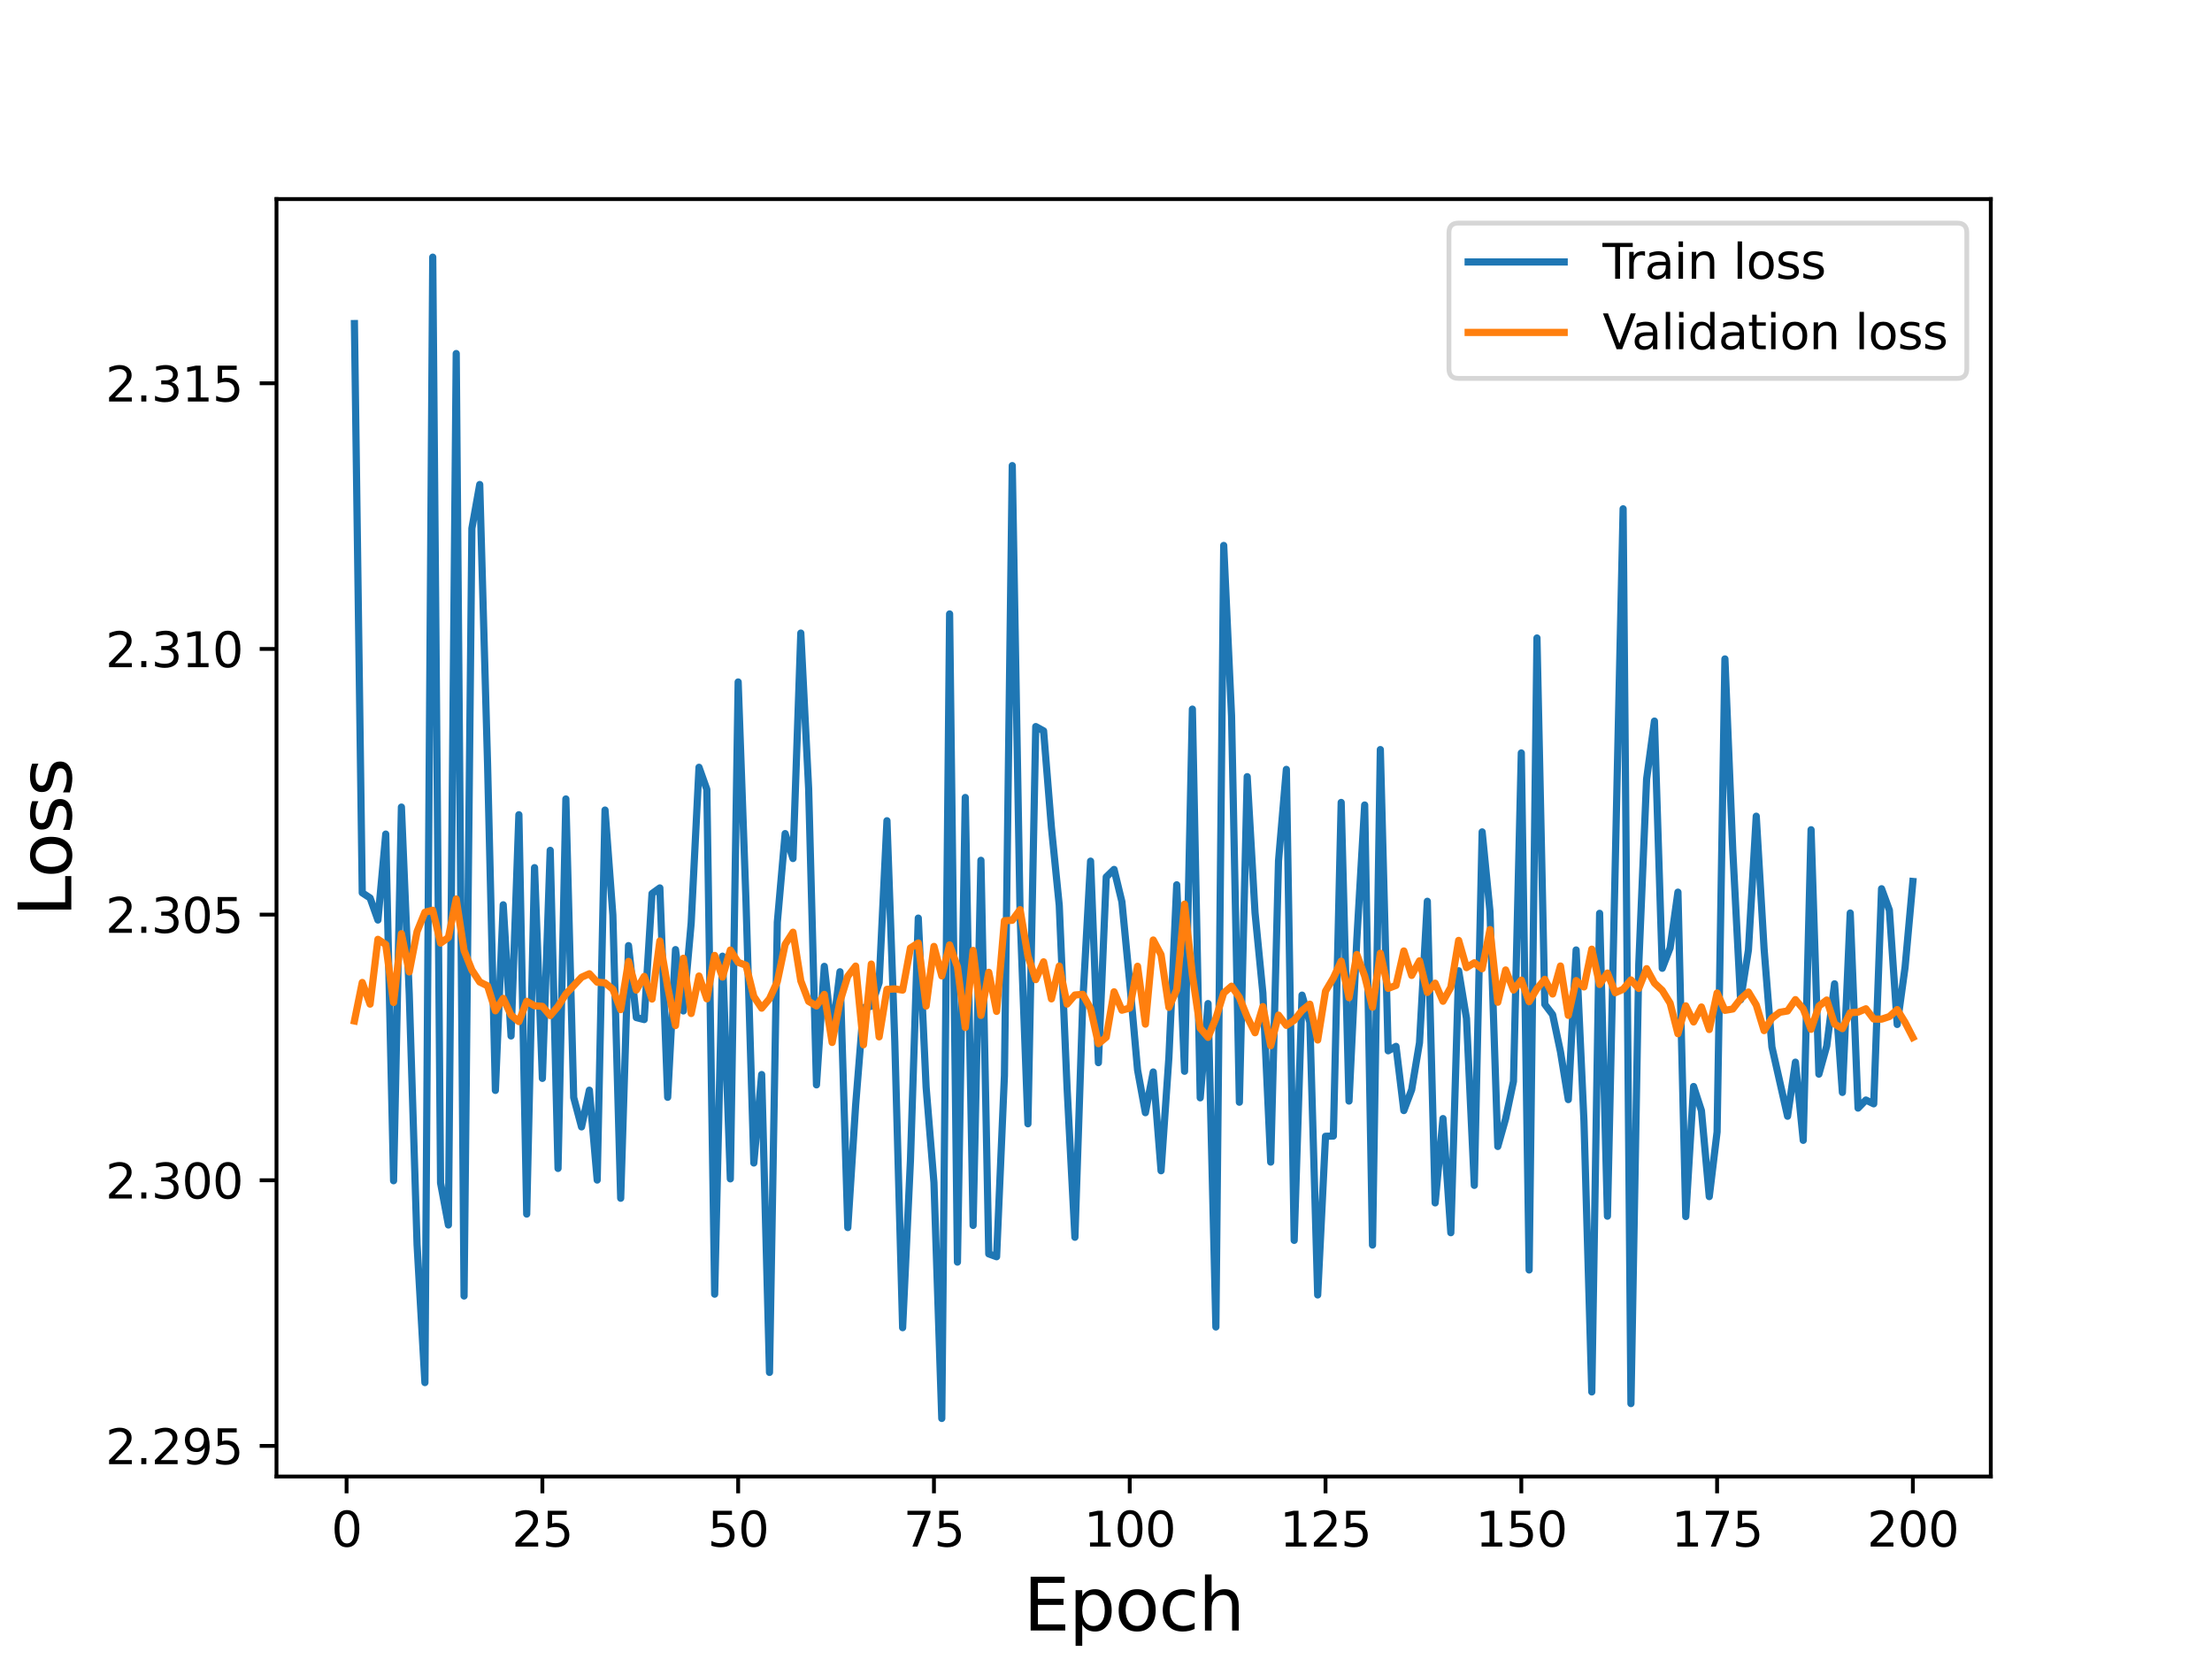 <?xml version="1.0" encoding="utf-8" standalone="no"?>
<!DOCTYPE svg PUBLIC "-//W3C//DTD SVG 1.1//EN"
  "http://www.w3.org/Graphics/SVG/1.1/DTD/svg11.dtd">
<svg height="345.6pt" version="1.1" viewBox="0 0 460.8 345.6" width="460.8pt" xmlns="http://www.w3.org/2000/svg" xmlns:xlink="http://www.w3.org/1999/xlink">
 <defs>
  <style type="text/css">*{stroke-linecap:butt;stroke-linejoin:round;}</style>
 </defs>
 <g id="figure_1">
  <g id="patch_1">
   <path d="M 0 345.6 
L 460.8 345.6 
L 460.8 0 
L 0 0 
z
" style="fill:#ffffff;"/>
  </g>
  <g id="axes_1">
   <g id="patch_2">
    <path d="M 57.6 307.584 
L 414.72 307.584 
L 414.72 41.472 
L 57.6 41.472 
z
" style="fill:#ffffff;"/>
   </g>
   <g id="matplotlib.axis_1">
    <g id="xtick_1">
     <g id="line2d_1">
      <defs>
       <path d="M 0 0 
L 0 3.5 
" id="mbf5caec9f2" style="stroke:#000000;stroke-width:0.8;"/>
      </defs>
      <g>
       <use style="stroke:#000000;stroke-width:0.8;" x="72.201" xlink:href="#mbf5caec9f2" y="307.584"/>
      </g>
     </g>
     <g id="text_1">
      <!-- 0 -->
      <g transform="translate(69.02 322.182)scale(0.1 -0.1)">
       <defs>
        <path d="M 2034 4250 
Q 1547 4250 1301 3770 
Q 1056 3291 1056 2328 
Q 1056 1369 1301 889 
Q 1547 409 2034 409 
Q 2525 409 2770 889 
Q 3016 1369 3016 2328 
Q 3016 3291 2770 3770 
Q 2525 4250 2034 4250 
z
M 2034 4750 
Q 2819 4750 3233 4129 
Q 3647 3509 3647 2328 
Q 3647 1150 3233 529 
Q 2819 -91 2034 -91 
Q 1250 -91 836 529 
Q 422 1150 422 2328 
Q 422 3509 836 4129 
Q 1250 4750 2034 4750 
z
" id="DejaVuSans-30" transform="scale(0.016)"/>
       </defs>
       <use xlink:href="#DejaVuSans-30"/>
      </g>
     </g>
    </g>
    <g id="xtick_2">
     <g id="line2d_2">
      <g>
       <use style="stroke:#000000;stroke-width:0.8;" x="112.987" xlink:href="#mbf5caec9f2" y="307.584"/>
      </g>
     </g>
     <g id="text_2">
      <!-- 25 -->
      <g transform="translate(106.625 322.182)scale(0.1 -0.1)">
       <defs>
        <path d="M 1228 531 
L 3431 531 
L 3431 0 
L 469 0 
L 469 531 
Q 828 903 1448 1529 
Q 2069 2156 2228 2338 
Q 2531 2678 2651 2914 
Q 2772 3150 2772 3378 
Q 2772 3750 2511 3984 
Q 2250 4219 1831 4219 
Q 1534 4219 1204 4116 
Q 875 4013 500 3803 
L 500 4441 
Q 881 4594 1212 4672 
Q 1544 4750 1819 4750 
Q 2544 4750 2975 4387 
Q 3406 4025 3406 3419 
Q 3406 3131 3298 2873 
Q 3191 2616 2906 2266 
Q 2828 2175 2409 1742 
Q 1991 1309 1228 531 
z
" id="DejaVuSans-32" transform="scale(0.016)"/>
        <path d="M 691 4666 
L 3169 4666 
L 3169 4134 
L 1269 4134 
L 1269 2991 
Q 1406 3038 1543 3061 
Q 1681 3084 1819 3084 
Q 2600 3084 3056 2656 
Q 3513 2228 3513 1497 
Q 3513 744 3044 326 
Q 2575 -91 1722 -91 
Q 1428 -91 1123 -41 
Q 819 9 494 109 
L 494 744 
Q 775 591 1075 516 
Q 1375 441 1709 441 
Q 2250 441 2565 725 
Q 2881 1009 2881 1497 
Q 2881 1984 2565 2268 
Q 2250 2553 1709 2553 
Q 1456 2553 1204 2497 
Q 953 2441 691 2322 
L 691 4666 
z
" id="DejaVuSans-35" transform="scale(0.016)"/>
       </defs>
       <use xlink:href="#DejaVuSans-32"/>
       <use x="63.623" xlink:href="#DejaVuSans-35"/>
      </g>
     </g>
    </g>
    <g id="xtick_3">
     <g id="line2d_3">
      <g>
       <use style="stroke:#000000;stroke-width:0.8;" x="153.773" xlink:href="#mbf5caec9f2" y="307.584"/>
      </g>
     </g>
     <g id="text_3">
      <!-- 50 -->
      <g transform="translate(147.41 322.182)scale(0.1 -0.1)">
       <use xlink:href="#DejaVuSans-35"/>
       <use x="63.623" xlink:href="#DejaVuSans-30"/>
      </g>
     </g>
    </g>
    <g id="xtick_4">
     <g id="line2d_4">
      <g>
       <use style="stroke:#000000;stroke-width:0.8;" x="194.559" xlink:href="#mbf5caec9f2" y="307.584"/>
      </g>
     </g>
     <g id="text_4">
      <!-- 75 -->
      <g transform="translate(188.196 322.182)scale(0.1 -0.1)">
       <defs>
        <path d="M 525 4666 
L 3525 4666 
L 3525 4397 
L 1831 0 
L 1172 0 
L 2766 4134 
L 525 4134 
L 525 4666 
z
" id="DejaVuSans-37" transform="scale(0.016)"/>
       </defs>
       <use xlink:href="#DejaVuSans-37"/>
       <use x="63.623" xlink:href="#DejaVuSans-35"/>
      </g>
     </g>
    </g>
    <g id="xtick_5">
     <g id="line2d_5">
      <g>
       <use style="stroke:#000000;stroke-width:0.8;" x="235.344" xlink:href="#mbf5caec9f2" y="307.584"/>
      </g>
     </g>
     <g id="text_5">
      <!-- 100 -->
      <g transform="translate(225.801 322.182)scale(0.1 -0.1)">
       <defs>
        <path d="M 794 531 
L 1825 531 
L 1825 4091 
L 703 3866 
L 703 4441 
L 1819 4666 
L 2450 4666 
L 2450 531 
L 3481 531 
L 3481 0 
L 794 0 
L 794 531 
z
" id="DejaVuSans-31" transform="scale(0.016)"/>
       </defs>
       <use xlink:href="#DejaVuSans-31"/>
       <use x="63.623" xlink:href="#DejaVuSans-30"/>
       <use x="127.246" xlink:href="#DejaVuSans-30"/>
      </g>
     </g>
    </g>
    <g id="xtick_6">
     <g id="line2d_6">
      <g>
       <use style="stroke:#000000;stroke-width:0.8;" x="276.13" xlink:href="#mbf5caec9f2" y="307.584"/>
      </g>
     </g>
     <g id="text_6">
      <!-- 125 -->
      <g transform="translate(266.586 322.182)scale(0.1 -0.1)">
       <use xlink:href="#DejaVuSans-31"/>
       <use x="63.623" xlink:href="#DejaVuSans-32"/>
       <use x="127.246" xlink:href="#DejaVuSans-35"/>
      </g>
     </g>
    </g>
    <g id="xtick_7">
     <g id="line2d_7">
      <g>
       <use style="stroke:#000000;stroke-width:0.8;" x="316.916" xlink:href="#mbf5caec9f2" y="307.584"/>
      </g>
     </g>
     <g id="text_7">
      <!-- 150 -->
      <g transform="translate(307.372 322.182)scale(0.1 -0.1)">
       <use xlink:href="#DejaVuSans-31"/>
       <use x="63.623" xlink:href="#DejaVuSans-35"/>
       <use x="127.246" xlink:href="#DejaVuSans-30"/>
      </g>
     </g>
    </g>
    <g id="xtick_8">
     <g id="line2d_8">
      <g>
       <use style="stroke:#000000;stroke-width:0.8;" x="357.702" xlink:href="#mbf5caec9f2" y="307.584"/>
      </g>
     </g>
     <g id="text_8">
      <!-- 175 -->
      <g transform="translate(348.158 322.182)scale(0.1 -0.1)">
       <use xlink:href="#DejaVuSans-31"/>
       <use x="63.623" xlink:href="#DejaVuSans-37"/>
       <use x="127.246" xlink:href="#DejaVuSans-35"/>
      </g>
     </g>
    </g>
    <g id="xtick_9">
     <g id="line2d_9">
      <g>
       <use style="stroke:#000000;stroke-width:0.8;" x="398.487" xlink:href="#mbf5caec9f2" y="307.584"/>
      </g>
     </g>
     <g id="text_9">
      <!-- 200 -->
      <g transform="translate(388.944 322.182)scale(0.1 -0.1)">
       <use xlink:href="#DejaVuSans-32"/>
       <use x="63.623" xlink:href="#DejaVuSans-30"/>
       <use x="127.246" xlink:href="#DejaVuSans-30"/>
      </g>
     </g>
    </g>
    <g id="text_10">
     <!-- Epoch -->
     <g transform="translate(213.194 339.66)scale(0.15 -0.15)">
      <defs>
       <path d="M 628 4666 
L 3578 4666 
L 3578 4134 
L 1259 4134 
L 1259 2753 
L 3481 2753 
L 3481 2222 
L 1259 2222 
L 1259 531 
L 3634 531 
L 3634 0 
L 628 0 
L 628 4666 
z
" id="DejaVuSans-45" transform="scale(0.016)"/>
       <path d="M 1159 525 
L 1159 -1331 
L 581 -1331 
L 581 3500 
L 1159 3500 
L 1159 2969 
Q 1341 3281 1617 3432 
Q 1894 3584 2278 3584 
Q 2916 3584 3314 3078 
Q 3713 2572 3713 1747 
Q 3713 922 3314 415 
Q 2916 -91 2278 -91 
Q 1894 -91 1617 61 
Q 1341 213 1159 525 
z
M 3116 1747 
Q 3116 2381 2855 2742 
Q 2594 3103 2138 3103 
Q 1681 3103 1420 2742 
Q 1159 2381 1159 1747 
Q 1159 1113 1420 752 
Q 1681 391 2138 391 
Q 2594 391 2855 752 
Q 3116 1113 3116 1747 
z
" id="DejaVuSans-70" transform="scale(0.016)"/>
       <path d="M 1959 3097 
Q 1497 3097 1228 2736 
Q 959 2375 959 1747 
Q 959 1119 1226 758 
Q 1494 397 1959 397 
Q 2419 397 2687 759 
Q 2956 1122 2956 1747 
Q 2956 2369 2687 2733 
Q 2419 3097 1959 3097 
z
M 1959 3584 
Q 2709 3584 3137 3096 
Q 3566 2609 3566 1747 
Q 3566 888 3137 398 
Q 2709 -91 1959 -91 
Q 1206 -91 779 398 
Q 353 888 353 1747 
Q 353 2609 779 3096 
Q 1206 3584 1959 3584 
z
" id="DejaVuSans-6f" transform="scale(0.016)"/>
       <path d="M 3122 3366 
L 3122 2828 
Q 2878 2963 2633 3030 
Q 2388 3097 2138 3097 
Q 1578 3097 1268 2742 
Q 959 2388 959 1747 
Q 959 1106 1268 751 
Q 1578 397 2138 397 
Q 2388 397 2633 464 
Q 2878 531 3122 666 
L 3122 134 
Q 2881 22 2623 -34 
Q 2366 -91 2075 -91 
Q 1284 -91 818 406 
Q 353 903 353 1747 
Q 353 2603 823 3093 
Q 1294 3584 2113 3584 
Q 2378 3584 2631 3529 
Q 2884 3475 3122 3366 
z
" id="DejaVuSans-63" transform="scale(0.016)"/>
       <path d="M 3513 2113 
L 3513 0 
L 2938 0 
L 2938 2094 
Q 2938 2591 2744 2837 
Q 2550 3084 2163 3084 
Q 1697 3084 1428 2787 
Q 1159 2491 1159 1978 
L 1159 0 
L 581 0 
L 581 4863 
L 1159 4863 
L 1159 2956 
Q 1366 3272 1645 3428 
Q 1925 3584 2291 3584 
Q 2894 3584 3203 3211 
Q 3513 2838 3513 2113 
z
" id="DejaVuSans-68" transform="scale(0.016)"/>
      </defs>
      <use xlink:href="#DejaVuSans-45"/>
      <use x="63.184" xlink:href="#DejaVuSans-70"/>
      <use x="126.66" xlink:href="#DejaVuSans-6f"/>
      <use x="187.842" xlink:href="#DejaVuSans-63"/>
      <use x="242.822" xlink:href="#DejaVuSans-68"/>
     </g>
    </g>
   </g>
   <g id="matplotlib.axis_2">
    <g id="ytick_1">
     <g id="line2d_10">
      <defs>
       <path d="M 0 0 
L -3.5 0 
" id="m2adac5af6f" style="stroke:#000000;stroke-width:0.8;"/>
      </defs>
      <g>
       <use style="stroke:#000000;stroke-width:0.8;" x="57.6" xlink:href="#m2adac5af6f" y="301.213"/>
      </g>
     </g>
     <g id="text_11">
      <!-- 2.295 -->
      <g transform="translate(21.972 305.012)scale(0.1 -0.1)">
       <defs>
        <path d="M 684 794 
L 1344 794 
L 1344 0 
L 684 0 
L 684 794 
z
" id="DejaVuSans-2e" transform="scale(0.016)"/>
        <path d="M 703 97 
L 703 672 
Q 941 559 1184 500 
Q 1428 441 1663 441 
Q 2288 441 2617 861 
Q 2947 1281 2994 2138 
Q 2813 1869 2534 1725 
Q 2256 1581 1919 1581 
Q 1219 1581 811 2004 
Q 403 2428 403 3163 
Q 403 3881 828 4315 
Q 1253 4750 1959 4750 
Q 2769 4750 3195 4129 
Q 3622 3509 3622 2328 
Q 3622 1225 3098 567 
Q 2575 -91 1691 -91 
Q 1453 -91 1209 -44 
Q 966 3 703 97 
z
M 1959 2075 
Q 2384 2075 2632 2365 
Q 2881 2656 2881 3163 
Q 2881 3666 2632 3958 
Q 2384 4250 1959 4250 
Q 1534 4250 1286 3958 
Q 1038 3666 1038 3163 
Q 1038 2656 1286 2365 
Q 1534 2075 1959 2075 
z
" id="DejaVuSans-39" transform="scale(0.016)"/>
       </defs>
       <use xlink:href="#DejaVuSans-32"/>
       <use x="63.623" xlink:href="#DejaVuSans-2e"/>
       <use x="95.41" xlink:href="#DejaVuSans-32"/>
       <use x="159.033" xlink:href="#DejaVuSans-39"/>
       <use x="222.656" xlink:href="#DejaVuSans-35"/>
      </g>
     </g>
    </g>
    <g id="ytick_2">
     <g id="line2d_11">
      <g>
       <use style="stroke:#000000;stroke-width:0.8;" x="57.6" xlink:href="#m2adac5af6f" y="245.87"/>
      </g>
     </g>
     <g id="text_12">
      <!-- 2.300 -->
      <g transform="translate(21.972 249.67)scale(0.1 -0.1)">
       <defs>
        <path d="M 2597 2516 
Q 3050 2419 3304 2112 
Q 3559 1806 3559 1356 
Q 3559 666 3084 287 
Q 2609 -91 1734 -91 
Q 1441 -91 1130 -33 
Q 819 25 488 141 
L 488 750 
Q 750 597 1062 519 
Q 1375 441 1716 441 
Q 2309 441 2620 675 
Q 2931 909 2931 1356 
Q 2931 1769 2642 2001 
Q 2353 2234 1838 2234 
L 1294 2234 
L 1294 2753 
L 1863 2753 
Q 2328 2753 2575 2939 
Q 2822 3125 2822 3475 
Q 2822 3834 2567 4026 
Q 2313 4219 1838 4219 
Q 1578 4219 1281 4162 
Q 984 4106 628 3988 
L 628 4550 
Q 988 4650 1302 4700 
Q 1616 4750 1894 4750 
Q 2613 4750 3031 4423 
Q 3450 4097 3450 3541 
Q 3450 3153 3228 2886 
Q 3006 2619 2597 2516 
z
" id="DejaVuSans-33" transform="scale(0.016)"/>
       </defs>
       <use xlink:href="#DejaVuSans-32"/>
       <use x="63.623" xlink:href="#DejaVuSans-2e"/>
       <use x="95.41" xlink:href="#DejaVuSans-33"/>
       <use x="159.033" xlink:href="#DejaVuSans-30"/>
       <use x="222.656" xlink:href="#DejaVuSans-30"/>
      </g>
     </g>
    </g>
    <g id="ytick_3">
     <g id="line2d_12">
      <g>
       <use style="stroke:#000000;stroke-width:0.8;" x="57.6" xlink:href="#m2adac5af6f" y="190.528"/>
      </g>
     </g>
     <g id="text_13">
      <!-- 2.305 -->
      <g transform="translate(21.972 194.327)scale(0.1 -0.1)">
       <use xlink:href="#DejaVuSans-32"/>
       <use x="63.623" xlink:href="#DejaVuSans-2e"/>
       <use x="95.41" xlink:href="#DejaVuSans-33"/>
       <use x="159.033" xlink:href="#DejaVuSans-30"/>
       <use x="222.656" xlink:href="#DejaVuSans-35"/>
      </g>
     </g>
    </g>
    <g id="ytick_4">
     <g id="line2d_13">
      <g>
       <use style="stroke:#000000;stroke-width:0.8;" x="57.6" xlink:href="#m2adac5af6f" y="135.186"/>
      </g>
     </g>
     <g id="text_14">
      <!-- 2.310 -->
      <g transform="translate(21.972 138.985)scale(0.1 -0.1)">
       <use xlink:href="#DejaVuSans-32"/>
       <use x="63.623" xlink:href="#DejaVuSans-2e"/>
       <use x="95.41" xlink:href="#DejaVuSans-33"/>
       <use x="159.033" xlink:href="#DejaVuSans-31"/>
       <use x="222.656" xlink:href="#DejaVuSans-30"/>
      </g>
     </g>
    </g>
    <g id="ytick_5">
     <g id="line2d_14">
      <g>
       <use style="stroke:#000000;stroke-width:0.8;" x="57.6" xlink:href="#m2adac5af6f" y="79.844"/>
      </g>
     </g>
     <g id="text_15">
      <!-- 2.315 -->
      <g transform="translate(21.972 83.643)scale(0.1 -0.1)">
       <use xlink:href="#DejaVuSans-32"/>
       <use x="63.623" xlink:href="#DejaVuSans-2e"/>
       <use x="95.41" xlink:href="#DejaVuSans-33"/>
       <use x="159.033" xlink:href="#DejaVuSans-31"/>
       <use x="222.656" xlink:href="#DejaVuSans-35"/>
      </g>
     </g>
    </g>
    <g id="text_16">
     <!-- Loss -->
     <g transform="translate(14.852 190.979)rotate(-90)scale(0.15 -0.15)">
      <defs>
       <path d="M 628 4666 
L 1259 4666 
L 1259 531 
L 3531 531 
L 3531 0 
L 628 0 
L 628 4666 
z
" id="DejaVuSans-4c" transform="scale(0.016)"/>
       <path d="M 2834 3397 
L 2834 2853 
Q 2591 2978 2328 3040 
Q 2066 3103 1784 3103 
Q 1356 3103 1142 2972 
Q 928 2841 928 2578 
Q 928 2378 1081 2264 
Q 1234 2150 1697 2047 
L 1894 2003 
Q 2506 1872 2764 1633 
Q 3022 1394 3022 966 
Q 3022 478 2636 193 
Q 2250 -91 1575 -91 
Q 1294 -91 989 -36 
Q 684 19 347 128 
L 347 722 
Q 666 556 975 473 
Q 1284 391 1588 391 
Q 1994 391 2212 530 
Q 2431 669 2431 922 
Q 2431 1156 2273 1281 
Q 2116 1406 1581 1522 
L 1381 1569 
Q 847 1681 609 1914 
Q 372 2147 372 2553 
Q 372 3047 722 3315 
Q 1072 3584 1716 3584 
Q 2034 3584 2315 3537 
Q 2597 3491 2834 3397 
z
" id="DejaVuSans-73" transform="scale(0.016)"/>
      </defs>
      <use xlink:href="#DejaVuSans-4c"/>
      <use x="53.963" xlink:href="#DejaVuSans-6f"/>
      <use x="115.145" xlink:href="#DejaVuSans-73"/>
      <use x="167.244" xlink:href="#DejaVuSans-73"/>
     </g>
    </g>
   </g>
   <g id="line2d_15">
    <path clip-path="url(#p39b06fa468)" d="M 73.833 67.405 
L 75.464 185.99 
L 77.096 187.062 
L 78.727 191.659 
L 80.358 173.754 
L 81.99 245.969 
L 83.621 168.128 
L 85.253 207.034 
L 86.884 259.273 
L 88.516 288.019 
L 90.147 53.568 
L 91.778 246.427 
L 93.41 255.189 
L 95.041 73.65 
L 96.673 269.982 
L 98.304 110.075 
L 99.936 100.935 
L 101.567 159.105 
L 103.198 227.153 
L 104.83 188.488 
L 106.461 215.811 
L 108.093 169.724 
L 109.724 252.914 
L 111.356 180.746 
L 112.987 224.647 
L 114.618 177.14 
L 116.25 243.404 
L 117.881 166.438 
L 119.513 228.638 
L 121.144 234.753 
L 122.776 227.109 
L 124.407 245.827 
L 126.038 168.75 
L 127.67 190.624 
L 129.301 249.616 
L 130.933 196.99 
L 132.564 211.981 
L 134.196 212.397 
L 135.827 186.148 
L 137.458 184.971 
L 139.09 228.587 
L 140.721 197.818 
L 142.353 210.6 
L 143.984 192.288 
L 145.616 159.84 
L 147.247 164.448 
L 148.879 269.598 
L 150.51 199.191 
L 152.141 245.577 
L 153.773 142.065 
L 155.404 187.774 
L 157.036 242.272 
L 158.667 223.847 
L 160.299 285.897 
L 161.93 192.126 
L 163.561 173.649 
L 165.193 178.848 
L 166.824 131.881 
L 168.456 164.305 
L 170.087 225.998 
L 171.719 201.308 
L 173.35 215.812 
L 174.981 202.434 
L 176.613 255.725 
L 178.244 230.245 
L 179.876 209.907 
L 181.507 209.624 
L 183.139 204.707 
L 184.77 170.975 
L 186.401 216.97 
L 188.033 276.581 
L 189.664 241.715 
L 191.296 191.255 
L 192.927 226.468 
L 194.559 246.355 
L 196.19 295.488 
L 197.821 127.895 
L 199.453 262.92 
L 201.084 166.131 
L 202.716 255.279 
L 204.347 179.218 
L 205.979 261.208 
L 207.61 261.799 
L 209.241 224.06 
L 210.873 96.992 
L 212.504 190.472 
L 214.136 234.107 
L 215.767 151.356 
L 217.399 152.258 
L 219.03 172.389 
L 220.661 188.603 
L 222.293 226.646 
L 223.924 257.741 
L 225.556 208.857 
L 227.187 179.391 
L 228.819 221.374 
L 230.45 182.692 
L 232.081 181.116 
L 233.713 187.855 
L 235.344 204.706 
L 236.976 222.892 
L 238.607 231.795 
L 240.239 223.312 
L 241.87 243.89 
L 243.501 220.29 
L 245.133 184.319 
L 246.764 223.168 
L 248.396 147.721 
L 250.027 228.697 
L 251.659 209.061 
L 253.29 276.433 
L 254.921 113.627 
L 256.553 149.124 
L 258.184 229.612 
L 259.816 161.791 
L 261.447 190.158 
L 263.079 206.871 
L 264.71 242.089 
L 266.341 179.329 
L 267.973 160.274 
L 269.604 258.391 
L 271.236 207.305 
L 272.867 212.954 
L 274.499 269.762 
L 276.13 236.708 
L 277.761 236.66 
L 279.393 167.164 
L 281.024 229.372 
L 282.656 195.627 
L 284.287 167.695 
L 285.919 259.366 
L 287.55 156.148 
L 289.181 218.9 
L 290.813 217.977 
L 292.444 231.349 
L 294.076 227.002 
L 295.707 217.217 
L 297.339 187.75 
L 298.97 250.586 
L 300.601 233.021 
L 302.233 256.799 
L 303.864 202.23 
L 305.496 212.156 
L 307.127 246.929 
L 308.759 173.3 
L 310.39 189.886 
L 312.021 238.828 
L 313.653 233.029 
L 315.284 225.269 
L 316.916 156.855 
L 318.547 264.558 
L 320.179 132.903 
L 321.81 209.212 
L 323.441 211.37 
L 325.073 219.089 
L 326.704 229.07 
L 328.336 197.895 
L 329.967 233.519 
L 331.599 289.965 
L 333.23 190.263 
L 334.862 253.354 
L 338.124 105.993 
L 339.756 292.393 
L 341.387 200.846 
L 343.019 162.284 
L 344.65 150.214 
L 346.282 201.71 
L 347.913 197.474 
L 349.544 185.85 
L 351.176 253.426 
L 352.807 226.338 
L 354.439 231.374 
L 356.07 249.275 
L 357.702 235.795 
L 359.333 137.267 
L 360.964 177.058 
L 362.596 208.292 
L 364.227 197.921 
L 365.859 170.03 
L 367.49 197.649 
L 369.122 218.091 
L 372.384 232.533 
L 374.016 221.268 
L 375.647 237.554 
L 377.279 172.848 
L 378.91 223.762 
L 380.542 217.89 
L 382.173 204.946 
L 383.804 227.573 
L 385.436 190.196 
L 387.067 230.836 
L 388.699 229.157 
L 390.33 229.948 
L 391.962 185.139 
L 393.593 189.612 
L 395.224 213.414 
L 396.856 201.546 
L 398.487 183.624 
L 398.487 183.624 
" style="fill:none;stroke:#1f77b4;stroke-linecap:square;stroke-width:1.5;"/>
   </g>
   <g id="line2d_16">
    <path clip-path="url(#p39b06fa468)" d="M 73.833 212.686 
L 75.464 204.665 
L 77.096 209.179 
L 78.727 195.677 
L 80.358 196.765 
L 81.99 208.833 
L 83.621 194.51 
L 85.253 202.473 
L 86.884 194.059 
L 88.516 190.039 
L 90.147 189.62 
L 91.778 196.462 
L 93.41 195.305 
L 95.041 187.278 
L 96.673 197.998 
L 98.304 202.077 
L 99.936 204.564 
L 101.567 205.374 
L 103.198 210.566 
L 104.83 207.98 
L 106.461 211.455 
L 108.093 212.822 
L 109.724 208.596 
L 111.356 209.518 
L 112.987 209.646 
L 114.618 211.57 
L 116.25 209.657 
L 117.881 207.078 
L 121.144 203.577 
L 122.776 202.852 
L 124.407 204.605 
L 126.038 204.743 
L 127.67 206.083 
L 129.301 210.322 
L 130.933 200.283 
L 132.564 206.246 
L 134.196 203.405 
L 135.827 208.12 
L 137.458 196.023 
L 139.09 205.575 
L 140.721 213.637 
L 142.353 199.624 
L 143.984 211.129 
L 145.616 203.323 
L 147.247 208.072 
L 148.879 199.033 
L 150.51 203.538 
L 152.141 197.914 
L 153.773 200.479 
L 155.404 201.077 
L 157.036 207.583 
L 158.667 210.021 
L 160.299 208.063 
L 161.93 204.48 
L 163.561 196.731 
L 165.193 194.196 
L 166.824 204.336 
L 168.456 208.605 
L 170.087 209.551 
L 171.719 207.151 
L 173.35 217.164 
L 174.981 208.652 
L 176.613 203.361 
L 178.244 201.255 
L 179.876 217.644 
L 181.507 200.834 
L 183.139 215.998 
L 184.77 206.099 
L 186.401 206.007 
L 188.033 206.256 
L 189.664 197.484 
L 191.296 196.437 
L 192.927 209.581 
L 194.559 197.157 
L 196.19 203.299 
L 197.821 196.844 
L 199.453 201.392 
L 201.084 214.041 
L 202.716 197.988 
L 204.347 211.521 
L 205.979 202.55 
L 207.61 210.689 
L 209.241 191.809 
L 210.873 191.712 
L 212.504 189.501 
L 214.136 199.158 
L 215.767 204.075 
L 217.399 200.369 
L 219.03 208.083 
L 220.661 201.248 
L 222.293 209.167 
L 223.924 207.275 
L 225.556 207.137 
L 227.187 210.112 
L 228.819 217.417 
L 230.45 216.077 
L 232.081 206.613 
L 233.713 210.445 
L 235.344 209.998 
L 236.976 201.288 
L 238.607 213.345 
L 240.239 195.819 
L 241.87 198.889 
L 243.501 209.852 
L 245.133 206.195 
L 246.764 188.344 
L 248.396 203.112 
L 250.027 214.191 
L 251.659 216.097 
L 253.29 212.123 
L 254.921 206.853 
L 256.553 205.445 
L 258.184 207.761 
L 259.816 211.851 
L 261.447 215.141 
L 263.079 209.696 
L 264.71 217.835 
L 266.341 211.468 
L 267.973 213.602 
L 269.604 212.543 
L 271.236 210.499 
L 272.867 209.189 
L 274.499 216.652 
L 276.13 206.48 
L 277.761 203.727 
L 279.393 200.231 
L 281.024 207.848 
L 282.656 198.846 
L 284.287 203.319 
L 285.919 209.822 
L 287.55 198.582 
L 289.181 205.9 
L 290.813 205.28 
L 292.444 198.105 
L 294.076 203.195 
L 295.707 200.165 
L 297.339 206.737 
L 298.97 204.815 
L 300.601 208.578 
L 302.233 205.671 
L 303.864 195.901 
L 305.496 201.575 
L 307.127 200.566 
L 308.759 201.806 
L 310.39 193.65 
L 312.021 208.782 
L 313.653 202.059 
L 315.284 206.233 
L 316.916 204.18 
L 318.547 208.661 
L 320.179 205.949 
L 321.81 204.015 
L 323.441 207.071 
L 325.073 201.235 
L 326.704 211.521 
L 328.336 204.283 
L 329.967 205.593 
L 331.599 197.729 
L 333.23 205.078 
L 334.862 202.704 
L 336.493 206.808 
L 338.124 206.081 
L 339.756 204.139 
L 341.387 205.911 
L 343.019 201.791 
L 344.65 204.791 
L 346.282 206.322 
L 347.913 208.967 
L 349.544 215.341 
L 351.176 209.532 
L 352.807 212.893 
L 354.439 209.775 
L 356.07 214.472 
L 357.702 206.857 
L 359.333 210.474 
L 360.964 210.194 
L 362.596 208.088 
L 364.227 206.654 
L 365.859 209.361 
L 367.49 214.697 
L 369.122 212.107 
L 370.753 210.88 
L 372.384 210.601 
L 374.016 208.239 
L 375.647 210.169 
L 377.279 214.424 
L 378.91 209.59 
L 380.542 208.324 
L 382.173 213.316 
L 383.804 214.279 
L 385.436 210.973 
L 387.067 210.845 
L 388.699 210.148 
L 390.33 212.284 
L 391.962 212.31 
L 393.593 211.767 
L 395.224 210.317 
L 396.856 212.966 
L 398.487 216.125 
L 398.487 216.125 
" style="fill:none;stroke:#ff7f0e;stroke-linecap:square;stroke-width:1.5;"/>
   </g>
   <g id="patch_3">
    <path d="M 57.6 307.584 
L 57.6 41.472 
" style="fill:none;stroke:#000000;stroke-linecap:square;stroke-linejoin:miter;stroke-width:0.8;"/>
   </g>
   <g id="patch_4">
    <path d="M 414.72 307.584 
L 414.72 41.472 
" style="fill:none;stroke:#000000;stroke-linecap:square;stroke-linejoin:miter;stroke-width:0.8;"/>
   </g>
   <g id="patch_5">
    <path d="M 57.6 307.584 
L 414.72 307.584 
" style="fill:none;stroke:#000000;stroke-linecap:square;stroke-linejoin:miter;stroke-width:0.8;"/>
   </g>
   <g id="patch_6">
    <path d="M 57.6 41.472 
L 414.72 41.472 
" style="fill:none;stroke:#000000;stroke-linecap:square;stroke-linejoin:miter;stroke-width:0.8;"/>
   </g>
   <g id="legend_1">
    <g id="patch_7">
     <path d="M 303.845 78.828 
L 407.72 78.828 
Q 409.72 78.828 409.72 76.828 
L 409.72 48.472 
Q 409.72 46.472 407.72 46.472 
L 303.845 46.472 
Q 301.845 46.472 301.845 48.472 
L 301.845 76.828 
Q 301.845 78.828 303.845 78.828 
z
" style="fill:#ffffff;opacity:0.8;stroke:#cccccc;stroke-linejoin:miter;"/>
    </g>
    <g id="line2d_17">
     <path d="M 305.845 54.57 
L 325.845 54.57 
" style="fill:none;stroke:#1f77b4;stroke-linecap:square;stroke-width:1.5;"/>
    </g>
    <g id="line2d_18"/>
    <g id="text_17">
     <!-- Train loss -->
     <g transform="translate(333.845 58.07)scale(0.1 -0.1)">
      <defs>
       <path d="M -19 4666 
L 3928 4666 
L 3928 4134 
L 2272 4134 
L 2272 0 
L 1638 0 
L 1638 4134 
L -19 4134 
L -19 4666 
z
" id="DejaVuSans-54" transform="scale(0.016)"/>
       <path d="M 2631 2963 
Q 2534 3019 2420 3045 
Q 2306 3072 2169 3072 
Q 1681 3072 1420 2755 
Q 1159 2438 1159 1844 
L 1159 0 
L 581 0 
L 581 3500 
L 1159 3500 
L 1159 2956 
Q 1341 3275 1631 3429 
Q 1922 3584 2338 3584 
Q 2397 3584 2469 3576 
Q 2541 3569 2628 3553 
L 2631 2963 
z
" id="DejaVuSans-72" transform="scale(0.016)"/>
       <path d="M 2194 1759 
Q 1497 1759 1228 1600 
Q 959 1441 959 1056 
Q 959 750 1161 570 
Q 1363 391 1709 391 
Q 2188 391 2477 730 
Q 2766 1069 2766 1631 
L 2766 1759 
L 2194 1759 
z
M 3341 1997 
L 3341 0 
L 2766 0 
L 2766 531 
Q 2569 213 2275 61 
Q 1981 -91 1556 -91 
Q 1019 -91 701 211 
Q 384 513 384 1019 
Q 384 1609 779 1909 
Q 1175 2209 1959 2209 
L 2766 2209 
L 2766 2266 
Q 2766 2663 2505 2880 
Q 2244 3097 1772 3097 
Q 1472 3097 1187 3025 
Q 903 2953 641 2809 
L 641 3341 
Q 956 3463 1253 3523 
Q 1550 3584 1831 3584 
Q 2591 3584 2966 3190 
Q 3341 2797 3341 1997 
z
" id="DejaVuSans-61" transform="scale(0.016)"/>
       <path d="M 603 3500 
L 1178 3500 
L 1178 0 
L 603 0 
L 603 3500 
z
M 603 4863 
L 1178 4863 
L 1178 4134 
L 603 4134 
L 603 4863 
z
" id="DejaVuSans-69" transform="scale(0.016)"/>
       <path d="M 3513 2113 
L 3513 0 
L 2938 0 
L 2938 2094 
Q 2938 2591 2744 2837 
Q 2550 3084 2163 3084 
Q 1697 3084 1428 2787 
Q 1159 2491 1159 1978 
L 1159 0 
L 581 0 
L 581 3500 
L 1159 3500 
L 1159 2956 
Q 1366 3272 1645 3428 
Q 1925 3584 2291 3584 
Q 2894 3584 3203 3211 
Q 3513 2838 3513 2113 
z
" id="DejaVuSans-6e" transform="scale(0.016)"/>
       <path id="DejaVuSans-20" transform="scale(0.016)"/>
       <path d="M 603 4863 
L 1178 4863 
L 1178 0 
L 603 0 
L 603 4863 
z
" id="DejaVuSans-6c" transform="scale(0.016)"/>
      </defs>
      <use xlink:href="#DejaVuSans-54"/>
      <use x="46.334" xlink:href="#DejaVuSans-72"/>
      <use x="87.447" xlink:href="#DejaVuSans-61"/>
      <use x="148.727" xlink:href="#DejaVuSans-69"/>
      <use x="176.51" xlink:href="#DejaVuSans-6e"/>
      <use x="239.889" xlink:href="#DejaVuSans-20"/>
      <use x="271.676" xlink:href="#DejaVuSans-6c"/>
      <use x="299.459" xlink:href="#DejaVuSans-6f"/>
      <use x="360.641" xlink:href="#DejaVuSans-73"/>
      <use x="412.74" xlink:href="#DejaVuSans-73"/>
     </g>
    </g>
    <g id="line2d_19">
     <path d="M 305.845 69.249 
L 325.845 69.249 
" style="fill:none;stroke:#ff7f0e;stroke-linecap:square;stroke-width:1.5;"/>
    </g>
    <g id="line2d_20"/>
    <g id="text_18">
     <!-- Validation loss -->
     <g transform="translate(333.845 72.749)scale(0.1 -0.1)">
      <defs>
       <path d="M 1831 0 
L 50 4666 
L 709 4666 
L 2188 738 
L 3669 4666 
L 4325 4666 
L 2547 0 
L 1831 0 
z
" id="DejaVuSans-56" transform="scale(0.016)"/>
       <path d="M 2906 2969 
L 2906 4863 
L 3481 4863 
L 3481 0 
L 2906 0 
L 2906 525 
Q 2725 213 2448 61 
Q 2172 -91 1784 -91 
Q 1150 -91 751 415 
Q 353 922 353 1747 
Q 353 2572 751 3078 
Q 1150 3584 1784 3584 
Q 2172 3584 2448 3432 
Q 2725 3281 2906 2969 
z
M 947 1747 
Q 947 1113 1208 752 
Q 1469 391 1925 391 
Q 2381 391 2643 752 
Q 2906 1113 2906 1747 
Q 2906 2381 2643 2742 
Q 2381 3103 1925 3103 
Q 1469 3103 1208 2742 
Q 947 2381 947 1747 
z
" id="DejaVuSans-64" transform="scale(0.016)"/>
       <path d="M 1172 4494 
L 1172 3500 
L 2356 3500 
L 2356 3053 
L 1172 3053 
L 1172 1153 
Q 1172 725 1289 603 
Q 1406 481 1766 481 
L 2356 481 
L 2356 0 
L 1766 0 
Q 1100 0 847 248 
Q 594 497 594 1153 
L 594 3053 
L 172 3053 
L 172 3500 
L 594 3500 
L 594 4494 
L 1172 4494 
z
" id="DejaVuSans-74" transform="scale(0.016)"/>
      </defs>
      <use xlink:href="#DejaVuSans-56"/>
      <use x="60.658" xlink:href="#DejaVuSans-61"/>
      <use x="121.938" xlink:href="#DejaVuSans-6c"/>
      <use x="149.721" xlink:href="#DejaVuSans-69"/>
      <use x="177.504" xlink:href="#DejaVuSans-64"/>
      <use x="240.98" xlink:href="#DejaVuSans-61"/>
      <use x="302.26" xlink:href="#DejaVuSans-74"/>
      <use x="341.469" xlink:href="#DejaVuSans-69"/>
      <use x="369.252" xlink:href="#DejaVuSans-6f"/>
      <use x="430.434" xlink:href="#DejaVuSans-6e"/>
      <use x="493.812" xlink:href="#DejaVuSans-20"/>
      <use x="525.6" xlink:href="#DejaVuSans-6c"/>
      <use x="553.383" xlink:href="#DejaVuSans-6f"/>
      <use x="614.564" xlink:href="#DejaVuSans-73"/>
      <use x="666.664" xlink:href="#DejaVuSans-73"/>
     </g>
    </g>
   </g>
  </g>
 </g>
 <defs>
  <clipPath id="p39b06fa468">
   <rect height="266.112" width="357.12" x="57.6" y="41.472"/>
  </clipPath>
 </defs>
</svg>
